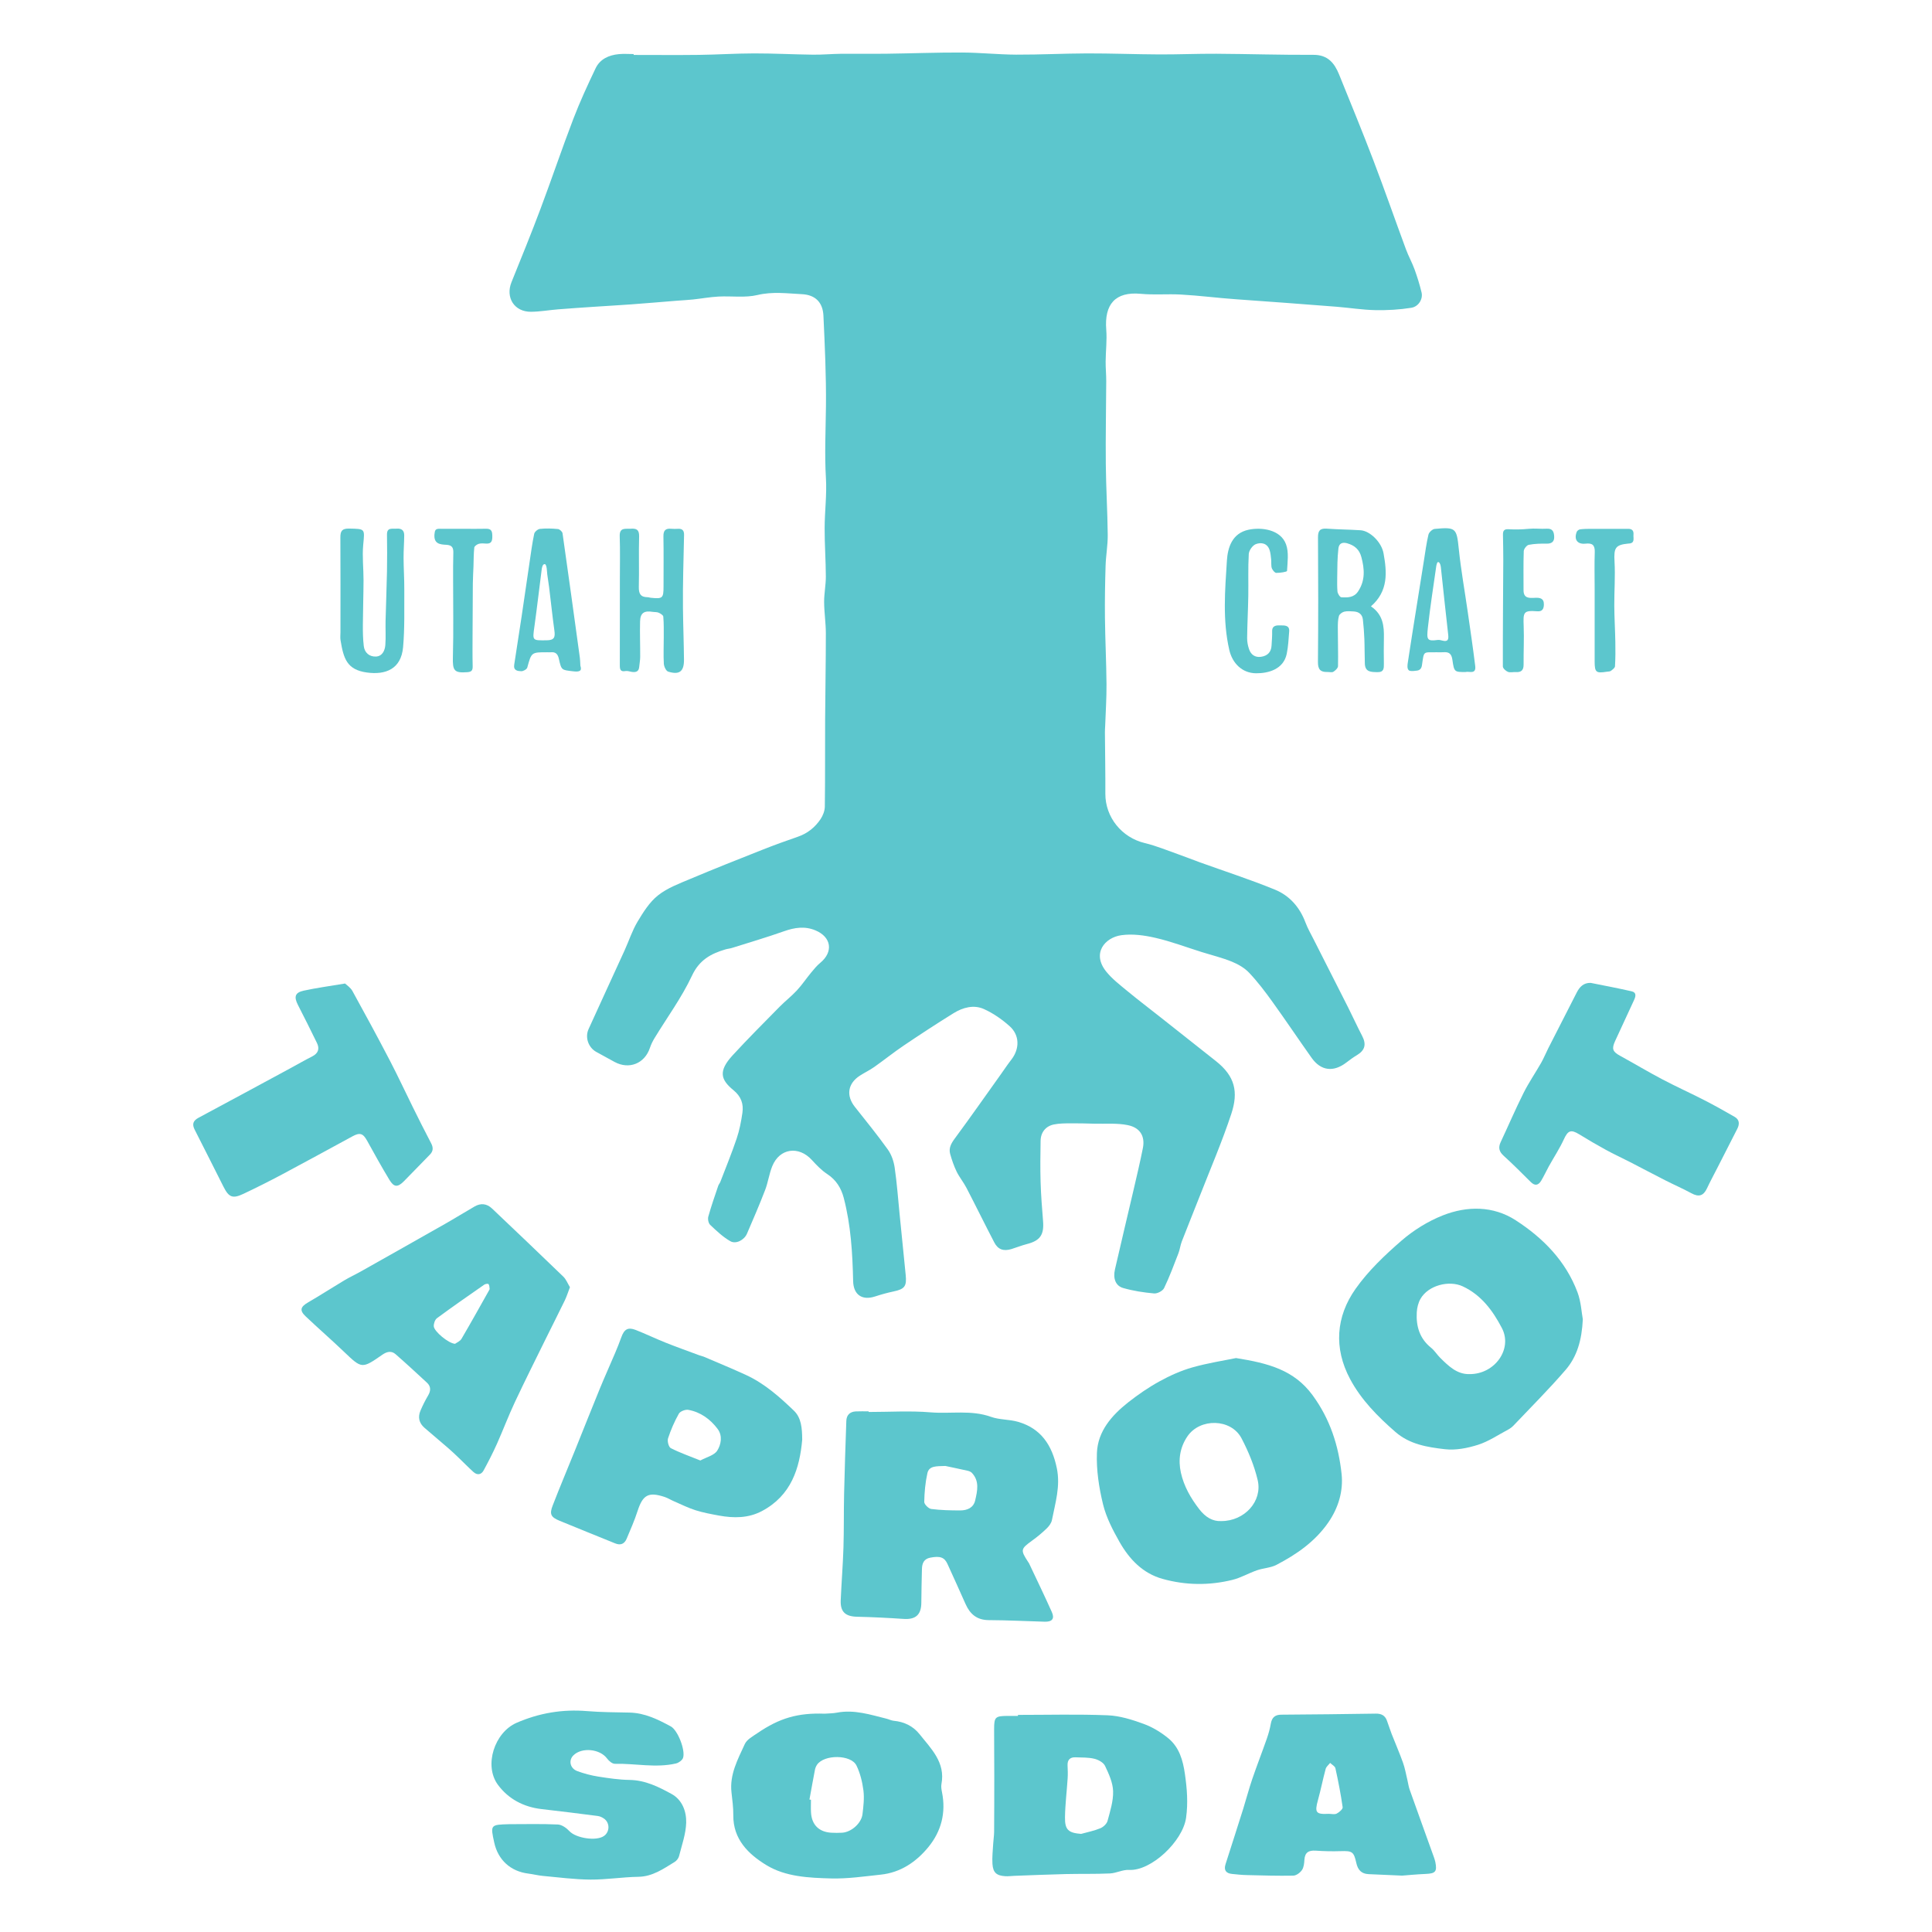 <?xml version="1.0" encoding="utf-8"?>
<!-- Generator: Adobe Illustrator 26.5.0, SVG Export Plug-In . SVG Version: 6.00 Build 0)  -->
<svg version="1.1" id="Layer_1" xmlns="http://www.w3.org/2000/svg" xmlns:xlink="http://www.w3.org/1999/xlink" x="0px" y="0px"
	 viewBox="0 0 720 720" style="enable-background:new 0 0 720 720;" xml:space="preserve">
<style type="text/css">
	.st0{fill:#5CC6CD;}
</style>
<g>
	<g>
		<path class="st0" d="M197.91,116.19c3.34-0.03,6.67-0.63,10-0.9c4.43-0.36,8.86-0.65,13.29-0.95c4.68-0.32,9.36-0.57,14.04-0.91
			c5.75-0.42,11.49-0.92,17.24-1.38c1.92-0.15,3.85-0.23,5.77-0.44c3.17-0.34,6.33-0.92,9.51-1.09c4.86-0.26,9.91,0.52,14.54-0.58
			c5.63-1.34,11.04-0.58,16.53-0.31c4.97,0.24,7.8,3,8.04,8c0.52,11.21,1.05,22.44,0.94,33.66c-0.09,8.97-0.55,17.91-0.01,26.9
			c0.37,6.16-0.46,12.39-0.48,18.59c-0.02,6.03,0.43,12.06,0.45,18.09c0.01,3.17-0.66,6.33-0.64,9.5c0.02,3.85,0.63,7.69,0.64,11.54
			c0.01,10.82-0.21,21.64-0.27,32.46c-0.06,10.74,0.04,21.48-0.11,32.22c-0.02,1.58-0.7,3.35-1.59,4.68
			c-2.06,3.04-4.82,5.31-8.41,6.54c-4.52,1.55-9.01,3.19-13.45,4.95c-8.9,3.52-17.8,7.04-26.62,10.76
			c-4.17,1.76-8.61,3.4-12.08,6.15c-3.17,2.51-5.51,6.26-7.64,9.81c-2.01,3.36-3.23,7.19-4.87,10.79
			c-4.45,9.76-8.96,19.49-13.39,29.26c-1.4,3.1-0.06,6.85,2.86,8.48c2.27,1.27,4.56,2.51,6.84,3.75c5.41,2.93,11.2,0.61,13.16-5.22
			c0.42-1.26,1.02-2.49,1.71-3.63c4.71-7.75,10.15-15.14,13.97-23.3c2.74-5.86,7.02-8.18,12.46-9.79c0.8-0.24,1.66-0.3,2.46-0.55
			c6.46-2.04,12.97-3.95,19.36-6.21c3.97-1.41,7.81-1.99,11.77-0.32c5.93,2.5,6.7,8,1.77,12.07c-1.28,1.05-2.35,2.37-3.42,3.66
			c-1.81,2.19-3.4,4.58-5.33,6.66c-1.99,2.15-4.35,3.97-6.41,6.06c-5.89,5.99-11.83,11.92-17.51,18.1
			c-5.45,5.92-4.42,9.12,0.3,12.98c2.85,2.33,3.83,5.09,3.35,8.42c-0.47,3.23-1.09,6.49-2.13,9.57c-1.83,5.45-4.03,10.79-6.09,16.16
			c-0.21,0.54-0.64,1.01-0.82,1.56c-1.27,3.78-2.6,7.55-3.67,11.4c-0.26,0.92,0.03,2.46,0.68,3.08c2.33,2.21,4.72,4.49,7.48,6.08
			c2.14,1.24,5.23-0.41,6.25-2.79c2.32-5.39,4.66-10.78,6.76-16.26c1.11-2.88,1.5-6.05,2.67-8.91c2.74-6.69,9.85-7.66,14.76-2.27
			c1.74,1.91,3.59,3.84,5.73,5.24c3.34,2.19,5.2,5.26,6.15,8.91c2.64,10.14,3.26,20.54,3.49,30.96c0.11,5.05,3.28,7.31,8.1,5.76
			c2.31-0.75,4.66-1.41,7.04-1.91c4.04-0.86,4.87-1.92,4.45-6.09c-0.77-7.59-1.52-15.18-2.28-22.77
			c-0.58-5.76-0.99-11.55-1.83-17.27c-0.34-2.34-1.19-4.84-2.55-6.74c-3.89-5.44-8.12-10.64-12.28-15.89
			c-3.32-4.18-2.68-8.7,1.84-11.63c1.76-1.14,3.68-2.04,5.39-3.25c3.7-2.61,7.24-5.46,10.99-7.99c6.12-4.13,12.29-8.17,18.57-12.06
			c3.46-2.14,7.52-3.24,11.31-1.53c3.45,1.55,6.71,3.83,9.55,6.36c3.81,3.39,3.79,8.47,0.65,12.5c-1.39,1.79-2.64,3.68-3.96,5.53
			c-5.7,7.98-11.32,16.01-17.14,23.89c-1.35,1.83-2.3,3.58-1.68,5.76c0.63,2.23,1.39,4.46,2.4,6.54c1.03,2.1,2.57,3.95,3.65,6.03
			c3.51,6.76,6.86,13.6,10.38,20.36c1.38,2.66,3.45,3.36,6.39,2.47c1.93-0.59,3.81-1.36,5.76-1.86c4.93-1.27,6.44-3.42,6.03-8.55
			c-0.39-4.86-0.78-9.72-0.92-14.58c-0.16-5.1-0.08-10.21,0-15.31c0.04-3.17,1.86-5.51,4.98-6.14c2.03-0.41,4.16-0.4,6.25-0.42
			c2.93-0.03,5.85,0.06,8.78,0.14c4.16,0.11,8.44-0.29,12.46,0.53c4.71,0.96,6.52,4.23,5.64,8.61c-1.02,5.11-2.22,10.18-3.4,15.26
			c-2.32,9.97-4.72,19.93-7,29.91c-0.77,3.38,0.24,6.11,3.04,6.92c3.74,1.08,7.66,1.68,11.55,2.03c1.21,0.11,3.21-0.93,3.72-1.99
			c2.03-4.21,3.66-8.62,5.35-12.99c0.54-1.4,0.7-2.95,1.24-4.36c2.23-5.77,4.58-11.49,6.83-17.26c3.94-10.08,8.24-20.05,11.63-30.32
			c2.71-8.21,1.39-14.04-5.76-19.69c-6.84-5.4-13.67-10.82-20.51-16.22c-4.2-3.32-8.47-6.56-12.6-9.97
			c-2.71-2.24-5.56-4.43-7.74-7.14c-5.51-6.85-0.46-12.7,5.6-13.56c4.12-0.58,8.58,0.02,12.69,0.97c5.85,1.34,11.51,3.49,17.25,5.29
			c3.77,1.18,7.64,2.11,11.29,3.6c2.35,0.96,4.76,2.35,6.47,4.18c3.16,3.35,5.97,7.06,8.66,10.81c4.95,6.88,9.67,13.93,14.58,20.85
			c3.45,4.87,8.15,5.43,12.95,1.74c1.26-0.97,2.55-1.91,3.91-2.73c3.04-1.82,3.61-4.04,1.96-7.21c-1.82-3.49-3.45-7.08-5.22-10.6
			c-4.26-8.45-8.57-16.88-12.84-25.33c-1.06-2.09-2.24-4.15-3.06-6.33c-2.12-5.67-5.94-10-11.36-12.22
			c-9.21-3.77-18.72-6.84-28.09-10.22c-2.52-0.91-5.01-1.92-7.55-2.81c-4.28-1.5-8.49-3.28-12.88-4.33
			c-8.56-2.05-14.73-9.61-14.69-18.41c0.04-7.63-0.11-15.27-0.16-22.9c-0.01-0.84,0.07-1.68,0.1-2.52
			c0.18-5.12,0.53-10.25,0.49-15.37c-0.07-8.27-0.49-16.53-0.58-24.79c-0.07-6.46,0.04-12.92,0.24-19.38
			c0.12-3.84,0.84-7.67,0.8-11.49c-0.09-8.79-0.64-17.58-0.72-26.37c-0.1-10.32,0.12-20.64,0.16-30.96
			c0.01-2.43-0.24-4.85-0.22-7.28c0.03-3.94,0.54-7.91,0.23-11.82c-0.76-9.51,3.35-14.29,12.86-13.4c4.96,0.47,9.95,0,14.92,0.27
			c6.92,0.38,13.7,1.28,20.58,1.76c12.46,0.87,24.91,1.81,37.37,2.78c4.83,0.38,9.65,1.17,14.48,1.27
			c4.48,0.09,9.03-0.16,13.46-0.87c2.78-0.45,4.41-3.33,3.84-5.7c-0.7-2.93-1.6-5.82-2.63-8.66c-0.92-2.52-2.25-4.89-3.18-7.41
			c-4.1-11.09-7.98-22.26-12.2-33.31c-4.07-10.66-8.42-21.22-12.7-31.8c-1.74-4.29-4.2-7.41-9.59-7.39
			c-12.07,0.06-24.14-0.33-36.21-0.4c-7.05-0.04-14.1,0.28-21.14,0.25c-8.98-0.04-17.96-0.4-26.94-0.38
			c-8.82,0.02-17.64,0.5-26.46,0.46c-6.72-0.03-13.43-0.76-20.15-0.79c-9.41-0.04-18.81,0.33-28.22,0.45
			c-5.63,0.07-11.25-0.04-16.88,0.02c-3.53,0.04-7.05,0.38-10.58,0.33c-7.28-0.09-14.56-0.48-21.84-0.47
			c-6.87,0.01-13.74,0.46-20.61,0.55c-8.1,0.1-16.2,0.02-24.3,0.02c0-0.11,0-0.22-0.01-0.33c-1.85,0-3.71-0.15-5.54,0.03
			c-3.71,0.36-7,1.83-8.65,5.3c-2.96,6.21-5.85,12.47-8.31,18.89c-4.26,11.13-8.06,22.44-12.26,33.6
			c-3.42,9.11-7.1,18.13-10.75,27.16C188.29,110.88,191.67,116.25,197.91,116.19z"/>
		<path class="st0" d="M468.46,585.19c2.36-0.82,5.06-0.88,7.23-2.01c7.49-3.9,14.36-8.64,19.3-15.76
			c3.81-5.49,5.66-11.78,4.98-18.13c-1.13-10.55-4.28-20.44-10.83-29.36c-6.92-9.42-16.54-11.91-28.5-13.82
			c-4.51,0.93-10.49,1.84-16.27,3.48c-4.24,1.2-8.37,3.06-12.24,5.19c-4.08,2.24-7.97,4.92-11.64,7.8
			c-6.14,4.84-11.38,10.78-11.7,18.86c-0.25,6.36,0.76,12.93,2.27,19.15c1.19,4.89,3.63,9.6,6.14,14.03
			c3.64,6.41,8.62,11.71,16.03,13.78c8.63,2.41,17.41,2.52,26.11,0.36C462.47,587.98,465.37,586.26,468.46,585.19z M446.91,562.41
			c-3.18-4.13-5.7-8.51-6.83-13.6c-1.06-4.78-0.35-9.39,2.41-13.48c4.69-6.95,16.3-6.71,20.18,0.67c2.58,4.91,4.76,10.2,6.03,15.58
			c1.86,7.86-4.88,15.3-13.55,15.28C451.91,567.03,449.23,565.41,446.91,562.41z"/>
		<path class="st0" d="M564.84,454.75c-8.36-5.4-18.07-5.39-27.15-1.81c-5.54,2.19-10.91,5.53-15.41,9.43
			c-6.23,5.4-12.38,11.25-17.1,17.94c-7.33,10.4-8.17,22.1-2.06,33.58c4.13,7.76,10.27,13.97,16.89,19.74
			c5.37,4.68,11.98,5.7,18.49,6.45c4.01,0.46,8.41-0.4,12.33-1.65c3.93-1.25,7.49-3.69,11.19-5.65c0.73-0.39,1.44-0.91,2.01-1.51
			c6.52-6.88,13.26-13.59,19.44-20.77c4.2-4.88,6.03-10.99,6.4-18.83c-0.47-2.51-0.65-6.48-1.97-10.03
			C583.53,469.93,575.03,461.33,564.84,454.75z M547.58,512.09c-4.6,0.1-7.75-3-10.88-6.09c-1.19-1.18-2.09-2.7-3.38-3.73
			c-4.29-3.44-5.63-8.04-5.33-13.23c0.1-1.7,0.55-3.54,1.39-5.01c2.85-4.99,10.6-7.05,15.77-4.63c6.94,3.25,11.22,9.14,14.55,15.51
			C563.82,502.76,557.01,512.22,547.58,512.09z"/>
		<path class="st0" d="M392,600.79c-2.74-6.12-5.66-12.15-8.52-18.21c-0.07-0.15-0.18-0.28-0.28-0.42
			c-2.97-4.53-2.86-4.91,1.45-8.03c1.9-1.37,3.72-2.88,5.41-4.51c0.87-0.84,1.75-2.01,1.97-3.15c1.24-6.37,3.22-12.59,1.81-19.35
			c-1.77-8.53-5.86-14.78-14.48-17.26c-3.27-0.94-6.9-0.71-10.07-1.85c-7.38-2.65-14.99-1.05-22.46-1.67
			c-7.66-0.64-15.41-0.14-23.12-0.14c0-0.08,0-0.15,0-0.23c-1.6,0-3.2-0.06-4.79,0.02c-2.19,0.11-3.45,1.36-3.52,3.52
			c-0.32,9.05-0.62,18.11-0.83,27.16c-0.15,6.7-0.03,13.4-0.24,20.09c-0.21,6.55-0.74,13.08-1.02,19.63
			c-0.18,4.32,1.76,6.02,6.09,6.12c5.78,0.13,11.57,0.42,17.34,0.81c4.48,0.3,6.58-1.52,6.61-6.01c0.03-4.2,0.13-8.39,0.23-12.59
			c0.05-2.11,0.72-3.77,3.11-4.23c3.62-0.7,5.27-0.16,6.41,2.35c2.26,4.96,4.51,9.92,6.72,14.9c1.68,3.79,4.24,6.01,8.67,6.03
			c6.96,0.03,13.91,0.39,20.87,0.59C392.1,604.43,393.09,603.25,392,600.79z M363.43,559.12c-0.64,2.82-3,3.77-5.59,3.77
			c-3.6,0-7.23-0.08-10.79-0.54c-1.01-0.13-2.63-1.74-2.61-2.64c0.07-3.57,0.39-7.2,1.17-10.69c0.63-2.81,3.35-2.58,6.7-2.7
			c2.1,0.45,5.22,1.09,8.32,1.79c0.55,0.13,1.18,0.38,1.56,0.78C365.09,551.97,364.23,555.62,363.43,559.12z"/>
		<path class="st0" d="M191.85,522.6c3.78-8.05,7.77-16.01,11.7-23.99c2.29-4.66,4.66-9.28,6.92-13.95
			c0.72-1.49,1.21-3.09,1.93-4.96c-0.83-1.35-1.4-2.9-2.47-3.94c-8.8-8.52-17.69-16.95-26.57-25.39c-1.94-1.84-4.18-2.09-6.49-0.75
			c-3.69,2.13-7.31,4.38-11.02,6.49c-10.5,5.97-21.02,11.89-31.54,17.82c-1.98,1.11-4.05,2.06-5.99,3.22
			c-4.53,2.71-8.97,5.58-13.53,8.23c-2.82,1.64-3.24,2.96-0.88,5.19c4.68,4.44,9.56,8.67,14.22,13.13c6.73,6.42,6.69,6.49,14.4,1.14
			c1.62-1.12,3.32-1.54,4.87-0.19c3.97,3.47,7.84,7.05,11.71,10.63c1.52,1.41,1.48,3.01,0.43,4.79c-1.07,1.8-2.01,3.69-2.83,5.61
			c-1.04,2.43-0.56,4.64,1.46,6.4c2.97,2.58,6,5.1,8.97,7.68c1.33,1.15,2.59,2.36,3.86,3.57c1.82,1.74,3.57,3.55,5.44,5.24
			c1.42,1.29,2.91,1.04,3.8-0.6c1.76-3.24,3.45-6.53,4.96-9.9C187.49,532.94,189.46,527.68,191.85,522.6z M182.3,480.79
			c-3.41,6.05-6.78,12.14-10.3,18.13c-0.56,0.95-1.86,1.46-2.42,1.88c-2.51-0.18-7.8-4.64-7.92-6.52c-0.06-1,0.43-2.47,1.19-3.03
			c5.8-4.28,11.72-8.39,17.64-12.51c0.4-0.28,1.38-0.41,1.57-0.19c0.35,0.42,0.32,1.16,0.41,1.77
			C182.49,480.47,182.38,480.64,182.3,480.79z"/>
		<path class="st0" d="M283.93,563.14c10.97-5.81,14.09-15.97,15.03-26.61c-0.03-4.39-0.35-8.18-3.1-10.82
			c-5.38-5.17-11-10.15-17.89-13.32c-5.17-2.37-10.44-4.54-15.67-6.78c-0.54-0.23-1.13-0.32-1.68-0.53
			c-4.22-1.57-8.46-3.07-12.63-4.74c-3.73-1.49-7.36-3.25-11.1-4.71c-2.87-1.12-4.27-0.27-5.34,2.73c-0.71,1.98-1.49,3.93-2.31,5.86
			c-1.9,4.48-3.91,8.92-5.76,13.43c-3.09,7.53-6.07,15.11-9.12,22.66c-2.79,6.92-5.7,13.79-8.39,20.75
			c-1.25,3.22-0.7,4.33,2.55,5.68c6.89,2.87,13.83,5.6,20.73,8.43c2.07,0.85,3.48,0.17,4.29-1.74c1.43-3.4,2.93-6.8,4.06-10.3
			c1.95-6.03,4.04-7.25,10.08-5.26c1.18,0.39,2.27,1.09,3.42,1.58c2.68,1.16,5.32,2.49,8.09,3.37c2.86,0.91,5.85,1.45,8.82,2
			C273.48,565.81,278.88,565.81,283.93,563.14z M267.27,540.64c-1.13,1.75-3.99,2.39-6.27,3.64c-4-1.62-7.63-2.87-11.01-4.6
			c-0.8-0.41-1.37-2.6-1.03-3.64c1.04-3.18,2.39-6.29,4.03-9.2c0.5-0.89,2.44-1.63,3.53-1.43c4.56,0.83,8.2,3.48,10.93,7.13
			C269.36,535.09,268.72,538.39,267.27,540.64z"/>
		<path class="st0" d="M350.85,664.87c1.54-8.08-3.85-13.16-8.16-18.59c-2.34-2.95-5.7-4.64-9.6-4.99c-0.9-0.08-1.76-0.54-2.66-0.77
			c-6.09-1.51-12.12-3.51-18.57-2.26c-1.47,0.28-3.01,0.26-4.51,0.38c-9.98-0.36-16.83,1.6-25.11,7.27
			c-1.71,1.17-3.9,2.34-4.68,4.06c-2.6,5.68-5.7,11.32-4.96,17.98c0.32,2.84,0.71,5.69,0.68,8.53c-0.1,9.01,5.7,14.55,12.3,18.58
			c7.18,4.39,15.89,4.76,24.18,4.98c6.15,0.16,12.35-0.77,18.5-1.42c7.35-0.78,13.13-4.7,17.67-10.21
			c4.87-5.92,6.67-12.87,5.12-20.53C350.85,666.89,350.67,665.83,350.85,664.87z M321.43,676.07c-0.4,3.42-4.19,6.74-7.62,6.93
			c-1.34,0.08-2.69,0.07-4.02,0c-4.57-0.27-7.27-2.93-7.55-7.49c-0.1-1.59-0.02-3.19-0.02-4.78c-0.19-0.03-0.37-0.06-0.56-0.09
			c0.67-3.69,1.33-7.38,2.04-11.07c0.12-0.64,0.39-1.3,0.75-1.85c2.57-3.93,12.69-3.93,14.73,0.24c1.4,2.86,2.19,6.16,2.6,9.34
			C322.14,670.17,321.77,673.17,321.43,676.07z"/>
		<path class="st0" d="M435.4,647.81c-2.72-2.23-5.9-4.17-9.2-5.37c-4.3-1.57-8.88-3.02-13.39-3.2
			c-11.13-0.45-22.29-0.15-33.44-0.15c0,0.13,0,0.25-0.01,0.38c-1.35,0-2.69-0.01-4.04,0c-4.36,0.04-4.83,0.46-4.84,4.74
			c-0.01,5.85,0.06,11.69,0.06,17.54c0,6.96-0.01,13.93-0.06,20.89c-0.01,1.5-0.27,3-0.35,4.51c-0.13,2.5-0.44,5.01-0.27,7.49
			c0.23,3.28,1.54,4.37,4.85,4.57c1.08,0.06,2.18-0.1,3.27-0.14c6.38-0.23,12.76-0.51,19.14-0.66c5.5-0.13,11.01,0.02,16.5-0.23
			c2.4-0.11,4.8-1.46,7.14-1.32c8.2,0.49,20.04-10.66,21.26-19.45c0.77-5.55,0.35-10.8-0.43-16.23
			C440.86,656,439.48,651.16,435.4,647.81z M412.75,678.59c-0.3,1.1-1.57,2.29-2.69,2.75c-2.29,0.95-4.76,1.43-7.16,2.1
			c-4.7-0.37-6.08-1.49-6.01-6.17c0.07-4.85,0.68-9.69,0.99-14.53c0.1-1.58,0.05-3.18-0.03-4.77c-0.1-2.15,0.93-3.16,3.01-3.07
			c2.35,0.09,4.76,0,7.01,0.55c1.48,0.36,3.35,1.39,3.95,2.65c1.41,2.98,2.91,6.24,3,9.43C414.93,671.2,413.73,674.96,412.75,678.59
			z"/>
		<path class="st0" d="M250.24,668.54c-4.82-2.64-9.77-5.12-15.58-5.21c-3.92-0.06-7.84-0.64-11.72-1.25
			c-2.64-0.42-5.28-1.11-7.79-2.04c-2.74-1.01-3.35-4.03-1.44-5.89c3.17-3.1,9.89-2.38,12.53,1.2c0.67,0.91,1.94,1.99,2.91,1.97
			c7.6-0.18,15.22,1.63,22.78-0.13c1.01-0.24,2.33-1.19,2.63-2.1c0.92-2.83-1.96-10.29-4.58-11.71c-4.8-2.6-9.71-5.03-15.38-5.15
			c-5.28-0.11-10.57-0.12-15.82-0.55c-9.16-0.76-17.84,0.7-26.28,4.37c-8.19,3.57-12.28,15.88-6.93,23.11
			c3.91,5.28,9.58,8.28,16.29,9.04c6.98,0.79,13.96,1.67,20.92,2.57c0.8,0.1,1.63,0.5,2.3,0.96c2.23,1.55,2.21,4.91,0.02,6.47
			c-2.89,2.06-10.49,0.82-12.89-1.78c-1.09-1.18-2.82-2.41-4.31-2.48c-6.03-0.28-12.07-0.12-18.11-0.12c-7.06,0.2-7.06,0.2-5.6,6.87
			c1.42,6.48,6.1,10.72,12.67,11.54c1.83,0.23,3.64,0.7,5.47,0.87c5.9,0.54,11.81,1.33,17.71,1.37c5.94,0.04,11.89-0.94,17.84-1.04
			c5.34-0.09,9.34-2.98,13.54-5.54c0.73-0.44,1.43-1.35,1.64-2.16c1.04-4.13,2.54-8.28,2.66-12.45
			C255.84,675.07,254.26,670.74,250.24,668.54z"/>
		<path class="st0" d="M136.8,425.09c2.72,4.91,5.43,9.83,8.34,14.63c1.68,2.78,3.08,2.82,5.38,0.5c3.24-3.27,6.42-6.62,9.66-9.9
			c1.34-1.36,1.32-2.68,0.46-4.32c-2.34-4.44-4.58-8.94-6.81-13.44c-2.83-5.71-5.51-11.5-8.45-17.15
			c-4.57-8.76-9.27-17.46-14.05-26.11c-0.72-1.3-2.16-2.21-2.74-2.77c-5.81,0.98-10.63,1.62-15.37,2.65
			c-3.29,0.71-3.75,2.27-2.18,5.35c2.4,4.71,4.79,9.42,7.09,14.18c1.05,2.17,0.45,3.85-1.79,4.99c-2.84,1.44-5.61,3.04-8.42,4.56
			c-11.3,6.1-22.59,12.23-33.91,18.28c-2.08,1.11-2.5,2.43-1.44,4.5c3.62,7.07,7.16,14.19,10.75,21.28c1.98,3.9,3.38,4.48,7.37,2.6
			c4.91-2.32,9.76-4.76,14.55-7.31c8.73-4.64,17.4-9.41,26.09-14.12C134.12,421.96,135.29,422.36,136.8,425.09z"/>
		<path class="st0" d="M646.47,416.23c-3.7-2.14-7.43-4.23-11.23-6.18c-5.2-2.67-10.53-5.07-15.7-7.79
			c-5.34-2.81-10.52-5.92-15.81-8.82c-2.74-1.5-3.17-2.55-1.83-5.47c2.35-5.09,4.71-10.18,7.06-15.27c0.62-1.34,1-2.83-0.87-3.26
			c-5.07-1.17-10.19-2.12-15.29-3.15c-2.65-0.07-4.11,1.49-5.17,3.54c-3.57,6.94-7.11,13.89-10.64,20.84
			c-0.91,1.79-1.66,3.68-2.65,5.42c-2.15,3.77-4.63,7.37-6.57,11.25c-3.01,6.01-5.65,12.19-8.51,18.28
			c-0.96,2.05-0.61,3.55,1.12,5.11c3.47,3.14,6.77,6.48,10.1,9.78c1.56,1.55,2.86,1.21,3.88-0.5c1.03-1.73,1.87-3.58,2.84-5.34
			c1.87-3.37,4.02-6.62,5.62-10.11c1.49-3.24,2.58-3.75,5.69-1.84c3.29,2.02,6.62,3.97,10,5.82c2.93,1.6,5.97,2.99,8.95,4.52
			c4.4,2.26,8.77,4.6,13.19,6.84c3.21,1.63,6.52,3.07,9.69,4.79c2.76,1.5,4.49,1,5.83-1.88c1.17-2.51,2.5-4.94,3.75-7.4
			c2.51-4.93,5.03-9.85,7.54-14.78C648.33,418.89,648.25,417.26,646.47,416.23z"/>
		<path class="st0" d="M534.41,692.22c-3.03-8.44-6.09-16.88-9.09-25.33c-0.39-1.1-0.52-2.28-0.8-3.42
			c-0.53-2.19-0.91-4.45-1.66-6.56c-1.29-3.62-2.84-7.15-4.24-10.74c-0.64-1.64-1.15-3.34-1.77-4.99c-0.71-1.9-2.09-2.59-4.13-2.56
			c-11.74,0.19-23.47,0.31-35.21,0.39c-2.37,0.02-3.51,1.05-3.91,3.34c-0.33,1.89-0.85,3.76-1.48,5.57
			c-1.77,5.06-3.73,10.07-5.46,15.14c-1.24,3.64-2.21,7.38-3.36,11.06c-2.16,6.87-4.37,13.73-6.57,20.59
			c-0.71,2.22,0.13,3.42,2.39,3.65c1.84,0.19,3.68,0.39,5.52,0.43c5.77,0.14,11.54,0.32,17.31,0.21c1.13-0.02,2.56-1.08,3.25-2.08
			c0.7-1.02,0.84-2.54,0.92-3.86c0.18-2.75,1.62-3.54,4.2-3.37c3.09,0.21,6.2,0.28,9.29,0.18c4.3-0.13,4.91,0.15,5.85,4.4
			c0.57,2.57,1.88,4.05,4.57,4.17c3.59,0.16,7.17,0.31,12.51,0.55c1.77-0.13,5.28-0.48,8.81-0.63c3.6-0.15,4.27-0.87,3.56-4.44
			C534.77,693.35,534.61,692.78,534.41,692.22z M498.14,675.88c-0.81,0.4-1.97,0.08-2.98,0.08c-4.78,0.26-5.28-0.48-4-5.1
			c1.07-3.85,1.83-7.79,2.88-11.65c0.23-0.83,1.09-1.49,1.66-2.22c0.68,0.66,1.8,1.22,1.97,1.99c1.06,4.81,2.01,9.65,2.7,14.52
			C500.46,674.2,499.08,675.4,498.14,675.88z"/>
	</g>
	<g>
		<path class="st0" d="M515.6,206.18c-0.76-4.17-5.07-8.35-8.57-8.57c-4.17-0.27-8.36-0.29-12.53-0.59
			c-2.54-0.19-3.34,0.71-3.32,3.27c0.1,15.46,0.12,30.93-0.02,46.39c-0.03,2.77,0.92,3.83,3.52,3.75c0.76-0.02,1.68,0.26,2.23-0.08
			c0.75-0.46,1.71-1.37,1.73-2.1c0.1-4.75-0.07-9.5-0.07-14.24c0-1.49,0.01-3.04,0.41-4.44c0.2-0.69,1.21-1.43,1.99-1.62
			c1.11-0.28,2.34-0.14,3.51-0.08c1.91,0.11,3.21,1.06,3.43,3.03c0.27,2.4,0.45,4.82,0.55,7.23c0.12,3.07,0.07,6.15,0.18,9.23
			c0.12,3.13,2.34,3.08,4.67,3.13c2.44,0.06,2.44-1.41,2.42-3.13c-0.03-3.18-0.07-6.37,0.01-9.55c0.1-4.5-0.31-8.78-4.83-11.84
			C517.44,220.29,516.89,213.27,515.6,206.18z M506.13,220.39c-1.57,2.37-3.93,2.33-6.24,2.2c-0.55-0.03-1.39-1.38-1.46-2.18
			c-0.14-1.76-0.11-3.52-0.09-5.28c0.05-3.6,0.03-7.14,0.45-10.75c0.22-1.9,1.48-2.43,3.31-1.9c2.7,0.78,4.5,2.28,5.25,5.15
			C508.53,212.07,508.83,216.32,506.13,220.39z"/>
		<path class="st0" d="M126.88,235.58c0,1.01-0.14,2.04,0.03,3.02c1.13,6.86,2.36,11,9.84,12.03c6.89,0.94,12.74-1.23,13.47-9.45
			c0.63-7.1,0.41-14.28,0.45-21.43c0.02-3.92-0.25-7.84-0.27-11.76c-0.02-2.82,0.22-5.65,0.24-8.47c0.01-1.87-0.99-2.67-2.91-2.5
			c-1.6,0.14-3.54-0.58-3.51,2.21c0.06,4.57,0.09,9.14,0,13.71c-0.12,6.16-0.38,12.32-0.53,18.48c-0.07,2.99,0.14,6.01-0.09,8.98
			c-0.16,2.08-1.17,4.2-3.53,4.28c-2.37,0.09-4.21-1.4-4.5-3.91c-0.31-2.62-0.36-5.29-0.34-7.93c0.03-5.5,0.23-11.01,0.25-16.51
			c0.01-4.43-0.53-8.89-0.12-13.27c0.57-6.07,0.83-5.95-5.25-6.07c-2.61-0.05-3.28,0.87-3.26,3.35
			C126.93,212.09,126.87,223.83,126.88,235.58z"/>
		<path class="st0" d="M235,197.04c-1.93,0.13-4.16-0.59-4.05,2.79c0.18,5.29,0.06,10.59,0.06,15.88c0,10.75,0,21.49-0.02,32.24
			c0,1.45,0.18,2.5,2.11,2.13c0.77-0.15,1.64,0.22,2.47,0.33c1.44,0.19,2.5-0.16,2.64-1.86c0.1-1.25,0.37-2.49,0.37-3.73
			c0.02-4.43-0.16-8.86-0.04-13.28c0.09-3.11,1.52-4.04,4.69-3.52c0.74,0.12,1.56,0.02,2.22,0.31c0.69,0.3,1.7,0.92,1.74,1.46
			c0.22,2.56,0.17,5.15,0.17,7.72c0.01,3.28-0.16,6.56,0.03,9.83c0.06,1.05,0.82,2.7,1.61,2.95c4.22,1.31,5.94-0.06,5.9-4.48
			c-0.06-6.36-0.31-12.71-0.38-19.07c-0.1-9.14,0.23-18.3,0.41-27.39c0.03-1.59-0.59-2.36-2.22-2.28c-0.84,0.04-1.69,0.07-2.52-0.01
			c-2.15-0.22-2.99,0.61-2.95,2.85c0.11,6.2,0.04,12.4,0.04,18.6c0,4.43-0.32,4.72-4.76,4.26c-0.42-0.04-0.83-0.21-1.24-0.21
			c-2.62-0.03-3.27-1.4-3.21-3.87c0.16-6.26-0.07-12.53,0.11-18.79C238.25,197.3,237.09,196.89,235,197.04z"/>
		<path class="st0" d="M209.64,198.74c-0.09-0.62-1.07-1.52-1.7-1.58c-2.22-0.22-4.49-0.29-6.71-0.06c-0.8,0.08-1.99,1.07-2.15,1.83
			c-0.74,3.51-1.2,7.08-1.73,10.63c-0.99,6.7-1.95,13.41-2.95,20.11c-0.9,6.02-1.82,12.04-2.77,18.05c-0.35,2.19,1.3,2.38,2.64,2.42
			c0.76,0.02,2.05-0.72,2.23-1.36c1.56-5.71,1.51-5.72,7.54-5.7c0.42,0,0.84,0.04,1.26,0c1.77-0.18,2.58,0.71,2.95,2.35
			c0.99,4.45,1.04,4.22,5.28,4.74c2.54,0.31,3.41-0.15,2.76-2.1c-0.08-1.34-0.08-2.1-0.18-2.84
			C213.98,229.74,211.86,214.23,209.64,198.74z M203.78,238.62c-5.46,0.05-5.37,0.23-4.61-5.2c0.98-7.05,1.79-14.13,2.7-21.19
			c0.07-0.56,0.31-2.11,1.17-1.99c0.81,0.12,0.8,3.11,0.91,3.81c0.24,1.6,0.48,3.2,0.69,4.81c0.68,5.39,1.22,10.79,1.97,16.16
			C206.94,237.41,206.62,238.59,203.78,238.62z"/>
		<path class="st0" d="M525.55,250.02c0.75,0.15,1.9-0.03,2.5-0.1c1.13-0.13,1.69-0.84,1.86-1.95c0.84-5.64,0.33-4.8,5.66-4.89
			c0.76-0.01,1.52,0.06,2.27-0.01c2.11-0.18,3.11,0.51,3.43,2.85c0.63,4.55,0.81,4.52,4.85,4.53c1.28-0.42,4.06,1.07,3.65-2.26
			c-0.83-6.81-1.85-13.61-2.82-20.4c-1.1-7.7-2.49-15.37-3.29-23.11c-0.81-7.85-1.01-8.32-8.98-7.57c-0.87,0.08-2.14,1.26-2.34,2.14
			c-0.77,3.24-1.19,6.57-1.72,9.87c-1.38,8.66-2.78,17.32-4.14,25.99c-0.42,2.66-0.83,5.31-1.24,7.97c-0.2,1.31-0.41,2.61-0.6,3.92
			c-0.12,0.8-0.33,2.26,0.42,2.83C525.19,249.92,525.35,249.98,525.55,250.02z M532.13,233.92c0.84-7.73,2.06-15.41,3.15-23.11
			c0.04-0.26,0.27-1.11,0.47-1.27c0.12-0.1,0.31-0.08,0.44-0.01c0.53,0.31,0.72,1.33,0.78,1.89c0.92,8.39,1.77,16.8,2.74,25.19
			c0.21,1.84-0.23,2.6-2.13,2.13c-0.57-0.14-1.18-0.32-1.74-0.25C531.78,239.03,531.64,238.4,532.13,233.92z"/>
		<path class="st0" d="M474.01,211.85c0.3,0.69,1.06,1.65,1.63,1.65c1.39,0.02,3.98-0.38,4-0.73c0.18-3.3,0.71-6.9-0.36-9.88
			c-2.02-5.62-9.26-6.49-14.01-5.47c-6.07,1.31-7.72,6.57-8.04,11.49c-0.7,11.09-1.65,22.24,0.89,33.31
			c1.15,4.98,4.8,8.63,9.94,8.69c4.65,0.05,10.29-1.5,11.47-7.27c0.56-2.74,0.7-5.57,0.91-8.37c0.18-2.37-1.89-2.18-3.19-2.2
			c-1.32-0.02-3.22-0.16-3.16,2.24c0.04,1.76-0.12,3.52-0.22,5.28c-0.13,2.49-1.56,3.84-3.92,4.18c-2.25,0.32-3.77-0.8-4.47-2.85
			c-0.45-1.32-0.73-2.78-0.71-4.17c0.06-5.2,0.34-10.39,0.43-15.59c0.09-5.24-0.13-10.49,0.18-15.71c0.08-1.32,1.41-3.2,2.61-3.66
			c1.97-0.76,4.28-0.41,5.14,2.18c0.38,1.13,0.46,2.31,0.59,3.48C473.84,209.42,473.63,210.99,474.01,211.85z"/>
		<path class="st0" d="M561.96,250.38c0.87,0.35,1.99,0.01,2.99,0.08c2.06,0.14,2.87-0.79,2.85-2.82
			c-0.04-4.76,0.21-9.53,0.03-14.28c-0.2-5.24-0.15-5.95,5.13-5.55c1.82,0.14,2.36-0.94,2.4-2.48c0.06-2.4-1.49-2.64-3.37-2.54
			c-2.08,0.11-4.22,0.23-4.21-2.84c0.01-4.85-0.09-9.7,0.08-14.55c0.03-0.84,1.09-2.21,1.87-2.36c2.2-0.43,4.49-0.47,6.75-0.44
			c1.82,0.02,2.77-0.8,2.72-2.5c-0.05-1.64-0.4-3.21-2.71-3.07c-2.34,0.14-4.54-0.18-6.86,0.05c-2.48,0.25-5.05,0.29-7.49,0.15
			c-1.71-0.1-2.05,0.71-2.03,2.07c0.04,3.11,0.14,6.21,0.12,9.32c-0.06,13.25-0.19,26.5-0.16,39.75
			C560.07,249.07,561.17,250.06,561.96,250.38z"/>
		<path class="st0" d="M590.92,202.6c2.53-0.29,3.49,0.58,3.4,3.18c-0.16,4.51-0.04,9.03-0.04,13.54c0,7.39,0,14.77,0,22.16
			c0,1.68,0,3.36,0,5.05c0.01,4.03,0.51,4.45,4.59,3.79c0.5-0.08,1.1-0.04,1.46-0.31c0.61-0.46,1.49-1.09,1.53-1.7
			c0.18-3,0.19-6.01,0.13-9.02c-0.08-4.51-0.36-9.02-0.39-13.52c-0.03-5.49,0.4-11,0.09-16.47c-0.29-5.11,0.27-6.25,5.13-6.73
			c0.08-0.01,0.17-0.01,0.25-0.01c2.31-0.17,1.57-1.95,1.68-3.25c0.12-1.38-0.36-2.24-1.97-2.23c-4.65,0.04-9.29-0.01-13.94,0
			c-1.33,0-2.67,0.02-3.98,0.19c-0.46,0.06-1.08,0.5-1.25,0.92C586.48,201.08,587.85,202.95,590.92,202.6z"/>
		<path class="st0" d="M166.33,203.03c2.19,0.11,2.67,1.13,2.61,3.04c-0.1,3.27-0.08,6.54-0.08,9.81
			c-0.01,9.66,0.19,19.32-0.08,28.97c-0.14,5.09,0.45,6.03,5.44,5.65c1.54-0.12,1.96-0.7,1.93-2.2c-0.1-4-0.05-8-0.04-11.99
			c0.02-6.25,0.04-12.51,0.1-18.76c0.02-2.17,0.16-4.33,0.24-6.5c0.08-2.33,0.05-4.67,0.3-6.98c0.06-0.54,1.02-1.21,1.68-1.4
			c0.85-0.25,1.83-0.15,2.75-0.09c2.06,0.13,2.3-1.11,2.29-2.73c-0.01-1.59-0.18-2.85-2.26-2.8c-2.85,0.07-5.71,0.02-8.57,0.02
			c-2.94,0-5.88,0.03-8.82-0.01c-1.5-0.02-1.78,0.5-1.91,2.08C161.62,202.71,164.02,202.92,166.33,203.03z"/>
	</g>
</g>
</svg>
